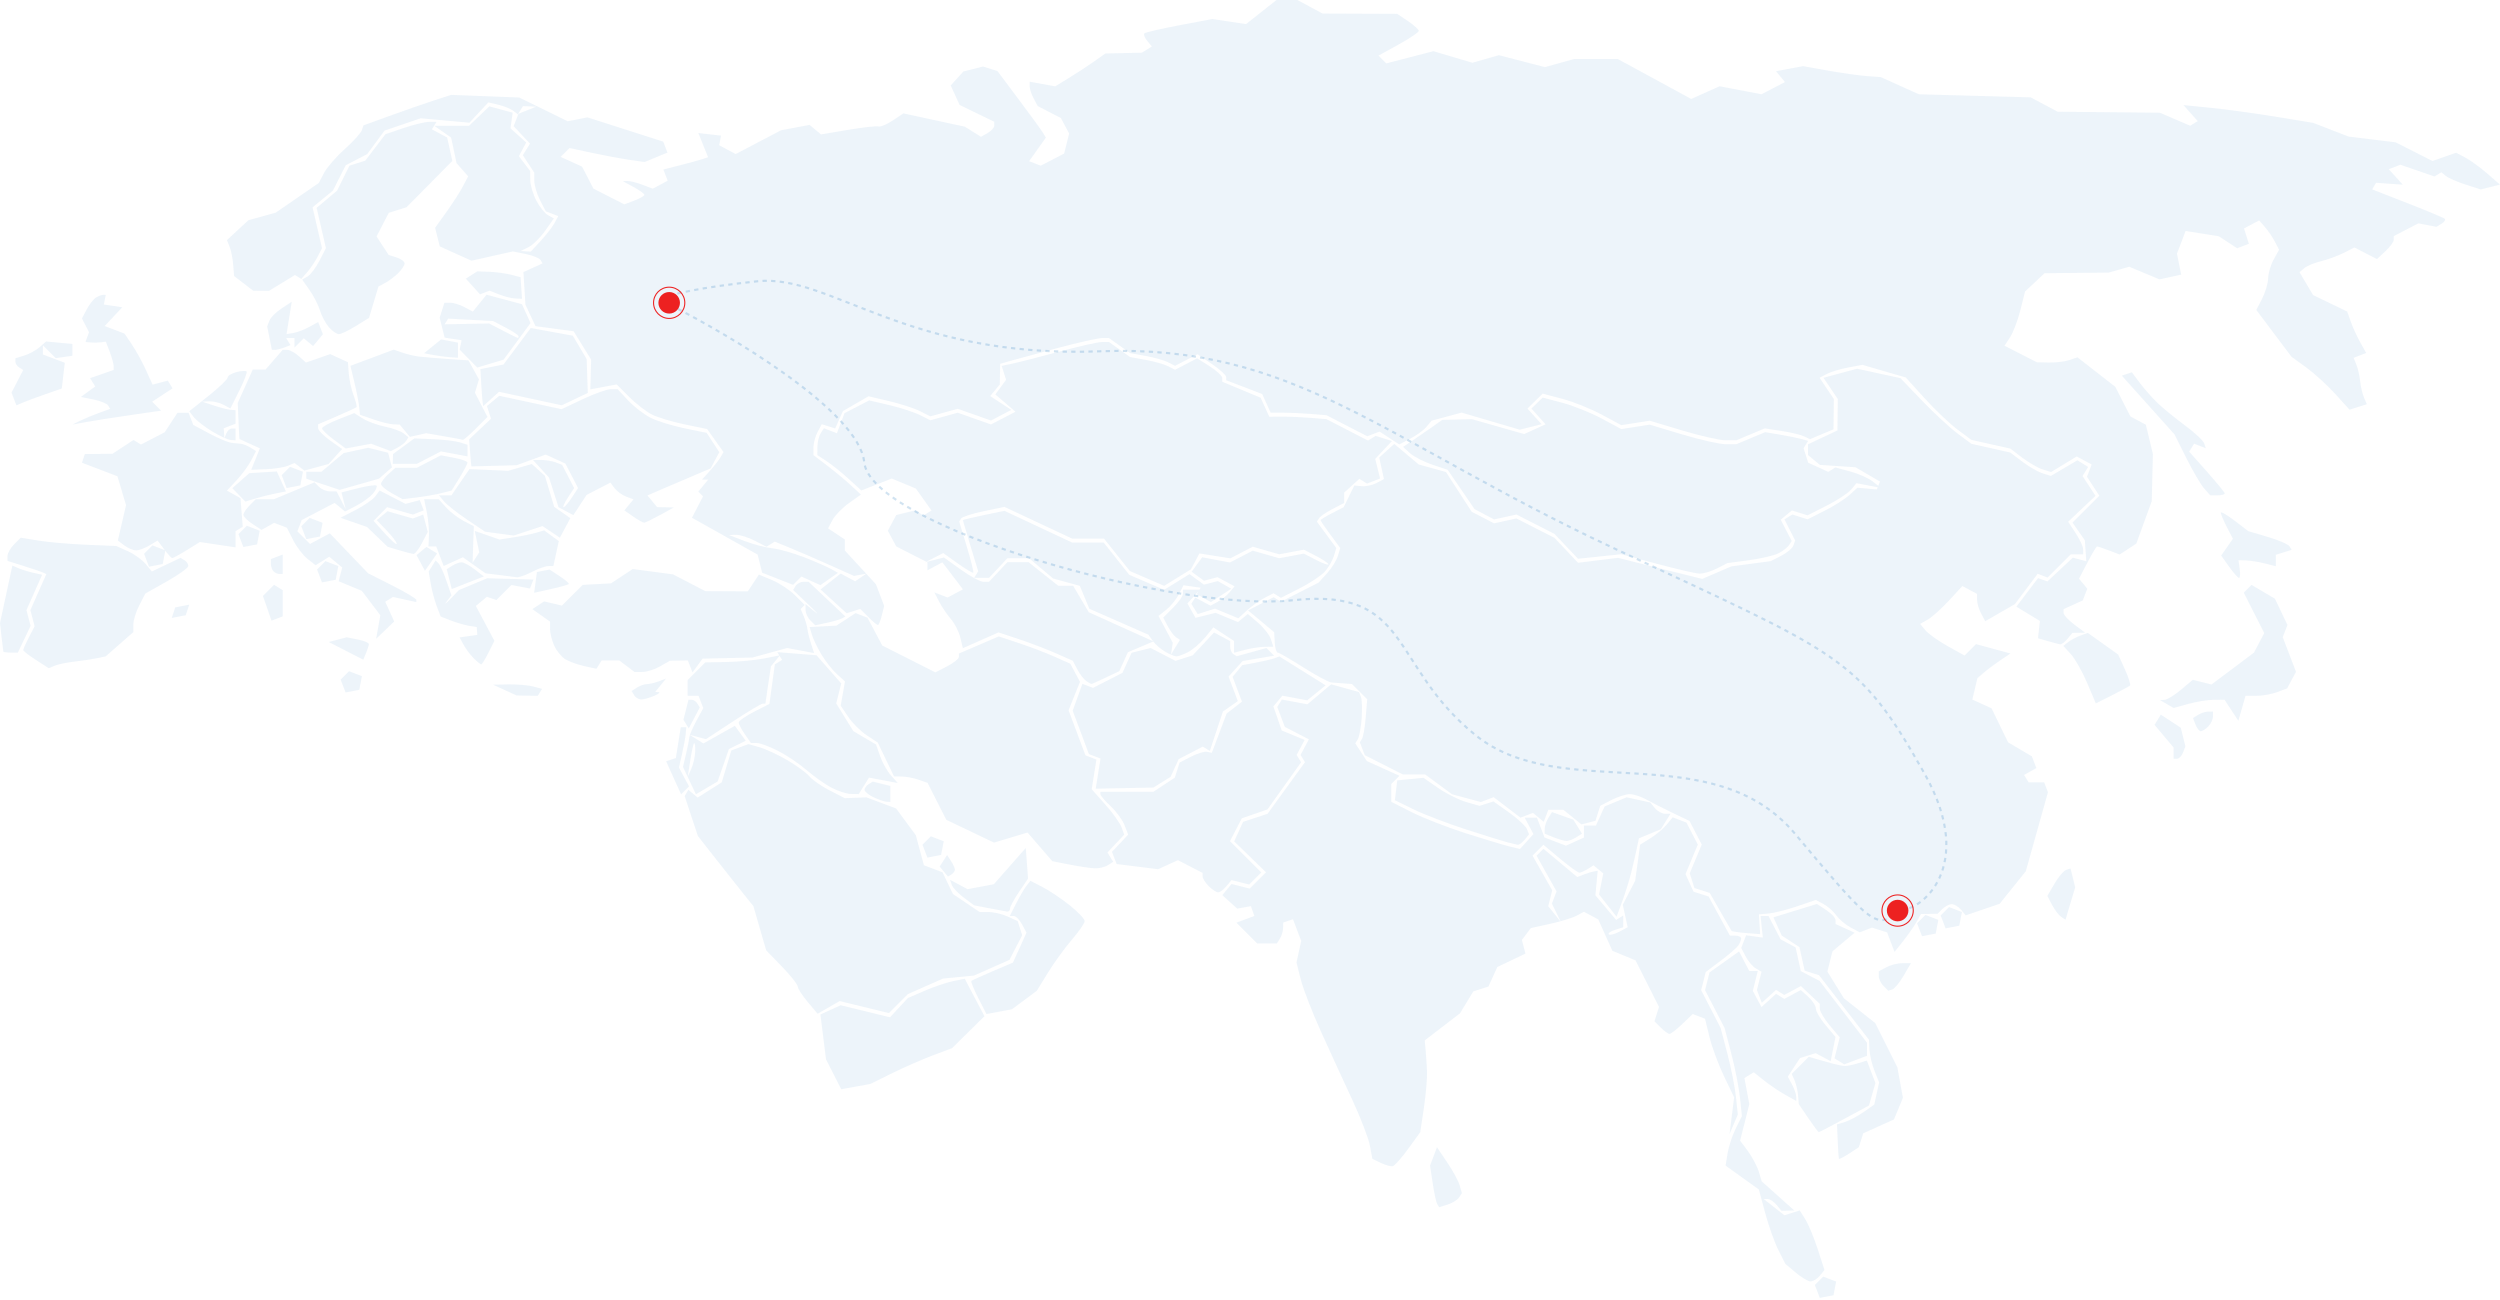 <?xml version="1.0" encoding="UTF-8"?> <svg xmlns="http://www.w3.org/2000/svg" width="1160" height="603" viewBox="0 0 1160 603" fill="none"><g clip-path="url(#clip0_53_242)"><path d="M847.561 601.607L844.385 602.219L843.236 599.225L842.087 596.232L844.031 594.288L845.974 592.344L848.968 593.493L851.961 594.642L851.35 597.819L850.738 600.995L847.561 601.607ZM840.068 594.587C838.937 594.551 835.852 592.704 833.213 590.483L828.414 586.444L825.213 580.128C823.452 576.654 820.682 568.888 819.059 562.871L816.106 551.93L808.391 546.386L800.675 540.842L801.607 535.098C802.119 531.938 803.824 526.774 805.397 523.622L808.256 517.891L807.344 509.302C806.842 504.578 805.032 495.377 803.321 488.856L800.21 476.999L795.684 468.221L791.159 459.443L792.193 455.321L793.228 451.199L800.072 446.329L806.916 441.46L809.297 446.005L811.679 450.55H813.642H815.606L814.452 455.148L813.298 459.745L815.311 463.507L817.325 467.269L820.713 464.203L824.101 461.137L826.002 462.312L827.903 463.487L831.741 461.433L835.579 459.38L839.075 462.544C840.998 464.284 842.571 466.749 842.571 468.021C842.571 469.294 844.621 472.771 847.126 475.748L851.68 481.16L850.557 486.78L849.433 492.399L845.933 490.527L842.434 488.654L838.806 489.805L835.178 490.957L832.361 495.256L829.544 499.556L831.497 503.206C832.572 505.214 833.451 507.753 833.451 508.848V510.839L828.435 508.043C825.676 506.506 821.243 503.513 818.584 501.392L813.75 497.536L811.58 498.877L809.41 500.218L810.545 506.265L811.679 512.312L809.548 520.777L807.416 529.241L811.057 534.165C813.059 536.873 815.313 541.125 816.066 543.614L817.435 548.139L824.987 554.901L832.539 561.664L829.57 561.742L826.601 561.819L824.331 559.083C823.082 557.578 821.229 556.347 820.213 556.347H818.366L823.164 560.121L827.962 563.895L831.517 562.766L835.072 561.638L837.703 565.833C839.15 568.14 841.734 574.367 843.445 579.67L846.557 589.313L844.341 591.983C843.122 593.451 841.199 594.623 840.068 594.587ZM671.717 558.911L667.766 560.144L666.878 558.701C666.39 557.908 665.443 553.565 664.775 549.051L663.561 540.842L665.152 536.58L666.744 532.318L671.479 539.316C674.084 543.165 676.688 547.956 677.267 549.963L678.32 553.611L676.994 555.645C676.264 556.764 673.89 558.234 671.717 558.911ZM646.266 541.088C645.382 541.311 642.885 540.639 640.718 539.594L636.778 537.695L635.62 531.521C634.983 528.125 631.308 518.573 627.453 510.294C623.598 502.014 617.097 487.852 613.005 478.823C608.914 469.794 604.667 458.849 603.567 454.501L601.569 446.596L602.668 441.594L603.766 436.591L601.856 431.566L599.945 426.54L597.676 427.302L595.407 428.063L595.359 430.642C595.333 432.06 594.669 434.247 593.884 435.501L592.456 437.781H587.921H583.385L578.544 432.94L573.702 428.099L577.867 426.558L582.032 425.017L581.234 422.735L580.436 420.452L577.255 421.029L574.073 421.606L570.61 418.472L567.147 415.338L569.285 412.762L571.424 410.185L575.635 411.242L579.847 412.3L583.631 408.515L587.416 404.731L580.037 397.571L572.659 390.41L574.726 385.875L576.792 381.34L582.471 379.466L588.15 377.592L596.833 365.619L605.515 353.647L604.481 351.974L603.447 350.3L605.386 346.677L607.325 343.054L601.744 340.168L596.163 337.282L594.404 332.656L592.645 328.03L593.713 326.303L594.78 324.576L600.71 325.688L606.641 326.801L612.148 322.167L617.655 317.533L624.135 319.322L630.614 321.111L631.483 323.375C631.961 324.62 632.105 329.095 631.805 333.319C631.504 337.543 630.713 341.88 630.048 342.956L628.839 344.913L631.534 349.027L634.229 353.141L641.784 356.547L649.339 359.954L647.454 361.839L645.57 363.723V367.888V372.053L655.053 376.858C660.268 379.501 671.555 383.904 680.134 386.642C688.713 389.381 697.874 392.144 700.493 392.783L705.253 393.944L708.39 390.477L711.528 387.01L709.494 383.21L707.461 379.41H710.306H713.151L714.898 384.003L716.644 388.596L721.641 390.496L726.638 392.396L730.794 390.503L734.95 388.609V385.834V383.059H737.725H740.501L742.522 378.622L744.544 374.185L749.659 372.066L754.774 369.947L760.241 371.148L765.708 372.349L767.881 374.967C769.076 376.408 771.192 377.586 772.583 377.586H775.111L772.866 381.181L770.621 384.776L765.531 386.884L760.441 388.993L759.449 393.778C758.903 396.41 757.741 401.436 756.866 404.948C755.992 408.459 754.106 414.487 752.677 418.344L750.078 425.356L746.02 420.197L741.961 415.038L742.939 410.152L743.916 405.266L741.652 403.387L739.388 401.508L736.713 403.2C735.242 404.13 733.5 404.904 732.843 404.92C732.185 404.935 728.155 402.03 723.887 398.464L716.126 391.98L713.608 394.499L711.089 397.018L715.652 405.052L720.216 413.086L719.293 416.769L718.371 420.452L721.289 424.101L724.207 427.749L722.142 423.502L720.077 419.255L721.159 416.436L722.241 413.616L717.603 405.317L712.964 397.019L714.56 395.423L716.155 393.828L724.007 400.388L731.859 406.948L734.773 405.813C736.375 405.188 738.507 404.533 739.51 404.356L741.335 404.036L740.794 409.724L740.254 415.411L745.064 421.129L749.875 426.847L751.533 425.822L753.191 424.797V427.518V430.239L749.405 431.441C747.323 432.101 746.022 433.044 746.513 433.535C747.004 434.027 749.171 433.484 751.328 432.33L755.249 430.231L754.105 425.019L752.96 419.807L755.842 414.233L758.724 408.659L759.872 400.287L761.02 391.914L765.77 388.972C768.382 387.354 771.785 384.5 773.331 382.631L776.142 379.232L779.327 380.455L782.512 381.677L785.149 386.778L787.788 391.88L784.929 398.721L782.071 405.562L783.937 409.657L785.802 413.752L789.292 414.859L792.782 415.967L797.725 425.05L802.669 434.133H805.291C806.734 434.133 807.901 434.749 807.886 435.501C807.87 436.254 807.255 437.733 806.518 438.79C805.781 439.846 802.089 443.03 798.313 445.865L791.448 451.02L790.392 455.231L789.334 459.443L793.86 468.221L798.386 476.999L801.496 488.856C803.208 495.377 804.999 504.406 805.477 508.921L806.347 517.129L804.416 521.689L802.486 526.25L803.566 517.699L804.646 509.149L799.976 499.458C797.407 494.129 794.365 485.925 793.216 481.227L791.126 472.687L788.279 471.594L785.431 470.501L780.612 475.118C777.961 477.658 775.28 479.735 774.655 479.735C774.029 479.735 772.199 478.418 770.588 476.807L767.66 473.879L768.72 470.54L769.779 467.202L764.329 456.406L758.88 445.61L753.517 443.389L748.155 441.167L744.874 433.891L741.593 426.615L738.271 424.838L734.95 423.06L731.533 424.889C729.654 425.895 724.113 427.598 719.221 428.673L710.325 430.628L708.238 433.377L706.151 436.127L706.98 439.3L707.81 442.472L701.282 445.585L694.755 448.698L692.687 453.237L690.618 457.776L687.121 458.886L683.624 459.996L680.526 465.09L677.429 470.183L669.252 476.467L661.075 482.751L661.481 487.172C661.705 489.603 662 494.054 662.137 497.064C662.275 500.074 661.628 507.66 660.699 513.922L659.012 525.309L653.443 532.995C650.381 537.223 647.151 540.864 646.266 541.088ZM858.005 535.249C855.536 536.867 853.405 537.966 853.269 537.692C853.133 537.418 852.876 533.712 852.699 529.456L852.377 521.718L856.139 520.552C858.208 519.911 862.095 517.841 864.777 515.953L869.654 512.519L870.781 507.389L871.907 502.258L869.784 496.925C868.617 493.992 867.557 489.532 867.429 487.013L867.197 482.435L855.62 467.471L844.044 452.508L840.698 451.446L837.353 450.385L836.155 444.933L834.958 439.482L830.837 436.782L826.717 434.082L824.796 429.866L822.875 425.65L832.964 422.543L843.053 419.436L847.373 422.267C849.748 423.823 851.692 425.916 851.692 426.918V428.739L856.117 430.755L860.542 432.772L855.404 437.095L850.266 441.419L849.087 446.115L847.908 450.812L851.73 456.996L855.552 463.18L862.827 468.942L870.103 474.705L875.24 484.972L880.377 495.24L881.665 502.311L882.953 509.381L880.872 514.405L878.791 519.429L871.667 522.642L864.542 525.855L863.518 529.081L862.494 532.307L858.005 535.249ZM843.902 525.325C843.672 525.318 841.492 522.388 839.057 518.814L834.631 512.315L834.318 508.338C834.145 506.15 833.406 502.987 832.675 501.309L831.345 498.258L835.303 494.3L839.261 490.343L843.196 491.496C845.361 492.13 848.773 493.092 850.78 493.635C852.786 494.177 855.249 494.615 856.252 494.607C857.255 494.599 859.909 494.03 862.148 493.344L866.22 492.095L868.207 497.316L870.194 502.536L868.695 507.75L867.197 512.964L855.758 519.151C849.467 522.553 844.132 525.332 843.902 525.325ZM397.11 504.179L390.342 505.411L386.807 498.482L383.273 491.554L381.971 481.138L380.67 470.722L385.376 468.578L390.082 466.434L401.524 469.229L412.965 472.024L417.1 467.563L421.234 463.101L428.973 459.747C433.229 457.902 439.174 455.884 442.184 455.264L447.656 454.136L452.217 462.831L456.777 471.527L449.26 478.942L441.742 486.356L432.843 489.697C427.948 491.535 419.428 495.268 413.911 497.993L403.878 502.948L397.11 504.179ZM861.003 491.874L855.722 493.867L853.46 492.469L851.198 491.071L852.421 486.199L853.644 481.326L849.02 475.831C846.476 472.808 844.396 469.31 844.396 468.057V465.779L840.007 461.656L835.619 457.534L831.761 459.598L827.903 461.663L826.002 460.488L824.101 459.313L820.793 462.307L817.485 465.3L816.349 462.34L815.213 459.38L816.277 455.142L817.341 450.903L814.718 449.358C813.275 448.509 811.157 446.026 810.011 443.842L807.927 439.87L809.057 436.925L810.187 433.98L814.067 434.512L817.946 435.045L817.421 430.029L816.896 425.013H818.742H820.589L823.391 430.431L826.192 435.849L829.674 437.712L833.154 439.575L834.364 445.082L835.574 450.59L839.942 452.879L844.31 455.167L855.297 469.497L866.285 483.827V486.853V489.88L861.003 491.874ZM384.497 467.435L379.375 470.375L374.754 464.883C372.212 461.862 370.133 458.633 370.133 457.708C370.133 456.783 366.841 452.634 362.818 448.489L355.503 440.951L352.54 430.702L349.577 420.452L345.17 414.98C342.746 411.97 336.948 404.644 332.285 398.699L323.808 387.89L320.748 378.634L317.688 369.378L318.535 367.921L319.383 366.465L321.556 368.268L323.729 370.072L329.312 366.537L334.895 363.003L337.111 355.605L339.327 348.208L343.313 346.734L347.298 345.259L352.485 346.747C355.337 347.565 361.156 350.277 365.415 352.773C369.675 355.269 374.27 358.65 375.628 360.286C376.986 361.922 381.224 364.855 385.045 366.805L391.994 370.35L397.024 370.162L402.054 369.973L408.922 372.551L415.79 375.129L420.362 381.326L424.934 387.523L426.811 394.491L428.687 401.46L433.007 403.102L437.327 404.745L439.756 409.794L442.184 414.844L448.382 419.016L454.58 423.189H458.785C461.097 423.189 465.064 424.134 467.6 425.289L472.211 427.39L473.252 430.671L474.294 433.951L471.334 439.674L468.374 445.397L460.185 449.02L451.995 452.643L444.744 453.364L437.492 454.085L429.385 457.672L421.277 461.258L416.868 465.667L412.459 470.076L401.039 467.286L389.619 464.496L384.497 467.435ZM463.63 469.41L457.714 470.519L453.926 463.094C451.842 459.01 450.4 455.433 450.721 455.145C451.042 454.857 455.516 452.825 460.663 450.631L470.021 446.64L473.155 439.69L476.289 432.741L474.221 428.877C473.084 426.751 471.34 425.013 470.346 425.013H468.54L471.551 419.084C473.207 415.824 475.362 412.152 476.341 410.924L478.121 408.692L483.866 411.662C487.025 413.295 492.688 417.105 496.451 420.127C500.213 423.15 503.291 426.412 503.291 427.377C503.291 428.342 500.623 432.225 497.363 436.007C494.102 439.79 489.103 446.676 486.254 451.309L481.074 459.735L475.31 464.018L469.545 468.301L463.63 469.41ZM878.056 459.091L876.18 459.716L873.969 457.504C872.752 456.288 871.757 454.254 871.757 452.985V450.678L875.285 448.79C877.226 447.751 880.585 446.902 882.749 446.902H886.685L883.309 452.684C881.451 455.864 879.088 458.747 878.056 459.091ZM883.163 436.532L879.064 441.696L877.339 437.159L875.614 432.621L872.118 431.512L868.623 430.402L865.772 431.496L862.922 432.59L858.675 430.336C856.339 429.096 853.36 426.577 852.054 424.737C850.749 422.898 848.077 420.534 846.117 419.485L842.553 417.578L833.898 420.522C829.137 422.142 823.19 423.647 820.682 423.867L816.122 424.268L816.418 428.856L816.715 433.443L810.244 432.934C806.685 432.653 803.619 432.193 803.432 431.911C803.244 431.628 800.89 427.552 798.2 422.854L793.309 414.31L789.76 413.184L786.211 412.057L785.126 408.636L784.04 405.215L786.826 398.548L789.612 391.88L786.777 386.397L783.942 380.915L776.319 377.289C772.126 375.295 766.644 372.506 764.136 371.092C761.628 369.677 758.098 368.508 756.293 368.493C754.487 368.478 750.646 369.688 747.757 371.182L742.505 373.898L741.403 377.369L740.302 380.841L737.049 381.691L733.798 382.541L729.612 379.152L725.426 375.762H721.922H718.419L717.351 378.545L716.283 381.328L713.783 379.253L711.284 377.178L708.393 378.287L705.503 379.396L699.268 374.641L693.033 369.885L690.083 371.017L687.133 372.15L680.44 370.347L673.747 368.545L667.513 363.945L661.278 359.345H656.099H650.921L642.089 354.87L633.257 350.394L632.111 347.409L630.965 344.424L631.996 342.755C632.563 341.838 633.332 337.343 633.705 332.767L634.383 324.446L630.856 320.919L627.329 317.391L623.681 317.118C621.674 316.967 619.007 316.762 617.753 316.662C616.498 316.561 610.625 313.401 604.701 309.639C598.777 305.877 593.441 302.798 592.844 302.797C592.248 302.797 591.636 300.668 591.486 298.066L591.212 293.336L585.162 288.286L579.113 283.236L585.034 280.174L590.954 277.112L592.656 278.164L594.359 279.216L603.091 274.771L611.824 270.326L615.719 266.041C617.861 263.685 620.121 260.074 620.742 258.017L621.871 254.277L617.304 248.086C614.792 244.681 612.736 241.665 612.736 241.384C612.736 241.103 615.153 239.624 618.106 238.097L623.476 235.32L625.936 230.297L628.396 225.275L631.891 225.592C633.813 225.766 636.909 225.093 638.771 224.097L642.156 222.285L641.058 217.285L639.959 212.285L643.447 209.128L646.935 205.972L652.61 210.747L658.285 215.522L664.605 217.267L670.925 219.012L676.905 228.24L682.884 237.468L688.073 240.152L693.262 242.835L698.444 241.697L703.626 240.559L712.448 245.059L721.27 249.56L726.742 255.345L732.214 261.129L741.478 259.983L750.742 258.836L770.282 263.732L789.821 268.628L796.587 265.713L803.354 262.798L812.474 261.584L821.594 260.371L826.446 257.91C829.114 256.557 831.669 254.406 832.124 253.131L832.95 250.812L830.471 245.899L827.992 240.987L829.826 239.853L831.66 238.72L835.188 239.84L838.716 240.96L846.572 237.016C850.893 234.846 856.095 231.549 858.132 229.687L861.836 226.303L866.341 226.701L870.845 227.099L871.582 225.275L872.319 223.451L866.638 220.133L860.958 216.816L852.69 216.263L844.421 215.71L841.672 213.429L838.923 211.148V208.649V206.151L845.743 202.939L852.563 199.728L852.646 192.437L852.73 185.145L849.412 180.216L846.095 175.287L853.9 173.185L861.704 171.083L871.747 173.268L881.789 175.453L891.822 185.892C897.34 191.633 904.745 198.488 908.278 201.125L914.702 205.92L923.743 207.946L932.784 209.972L938.296 214.169C941.328 216.477 945.564 218.921 947.709 219.599L951.61 220.832L957.76 217.203L963.91 213.574L966.406 215.116L968.901 216.659L967.598 218.767L966.295 220.875L969.312 225.479L972.329 230.084L965.974 236.077L959.62 242.07L963.102 247.353C965.018 250.259 966.591 253.662 966.597 254.916L966.609 257.197H963.733H960.857L955.465 262.588L950.073 267.98L947.782 267.101L945.491 266.222L940.185 273.277L934.878 280.332L928.014 284.282L921.15 288.233L919.254 284.691C918.212 282.743 917.359 279.893 917.359 278.358V275.566L913.952 273.742L910.545 271.919L904.283 278.694C900.839 282.421 896.427 286.377 894.478 287.485L890.935 289.5L893.378 292.443C894.721 294.062 899.359 297.364 903.685 299.782L911.55 304.178L914.202 301.526L916.854 298.874L924.859 301.047L932.864 303.219L928.403 306.201C925.949 307.841 922.495 310.414 920.728 311.919L917.515 314.655L916.339 319.626L915.163 324.596L919.625 326.629L924.087 328.663L927.916 336.543L931.745 344.424L937.263 347.684L942.782 350.944L943.825 353.663L944.868 356.381L942.02 357.976L939.171 359.57L940.229 361.282L941.287 362.994H944.885H948.483L949.369 365.302L950.254 367.61L945.108 385.942L939.962 404.273L933.902 411.814L927.842 419.355L919.967 422.038L912.092 424.721L909.942 422.131C908.759 420.706 906.825 419.54 905.644 419.54C904.463 419.54 902.494 420.543 901.269 421.768L899.041 423.995L895.184 424.048L891.327 424.101L889.294 427.734C888.176 429.733 885.417 433.692 883.163 436.532ZM894.988 433.791L891.811 434.403L890.662 431.409L889.513 428.416L891.457 426.472L893.401 424.528L896.394 425.677L899.388 426.826L898.776 430.002L898.164 433.179L894.988 433.791ZM905.932 430.143L902.755 430.755L901.607 427.761L900.458 424.767L902.401 422.824L904.345 420.88L907.339 422.029L910.332 423.178L909.721 426.354L909.109 429.531L905.932 430.143ZM960.646 419.219L958.401 426.751L956.394 425.426C955.29 424.697 953.392 422.212 952.176 419.904L949.965 415.707L953.288 410.018C955.115 406.889 957.531 404.022 958.656 403.647L960.702 402.965L961.796 407.326L962.891 411.687L960.646 419.219ZM467.265 422.979C466.513 422.863 462.766 422.163 458.939 421.423L451.98 420.076L447.197 416.505C444.566 414.541 442.062 411.878 441.632 410.588L440.85 408.242L444.901 410.41L448.952 412.578L455.046 411.435L461.14 410.292L468.535 401.891L475.93 393.49L476.078 395.114C476.159 396.008 476.403 399.202 476.619 402.212L477.011 407.684L472.822 413.867C470.518 417.267 468.633 420.756 468.633 421.619C468.633 422.482 468.018 423.094 467.265 422.979ZM565.217 414.068C564.408 414.068 562.457 412.778 560.88 411.202C559.303 409.625 558.014 407.594 558.014 406.688V405.041L552.289 402.081L546.563 399.12L541.963 401.216L537.362 403.313L527.743 402.111L518.124 400.909L517.04 398.085L515.956 395.26L519.716 391.259L523.475 387.257L521.785 382.878C520.855 380.469 517.956 376.508 515.341 374.076C512.727 371.644 510.587 369.145 510.587 368.523V367.393L522.9 367.379L535.213 367.364L540.158 364.104L545.103 360.843L546.215 357.338L547.328 353.833L552.616 351.099C555.524 349.595 558.889 348.578 560.094 348.839L562.285 349.313L565.722 340.193L569.158 331.072L572.715 328.322L576.271 325.572L574.094 319.804L571.917 314.036L574.151 311.344L576.385 308.653L582.833 307.443C586.38 306.777 590.257 305.859 591.448 305.402L593.614 304.571L604.359 311.292L615.104 318.012L610.816 321.484L606.529 324.956L600.765 323.875L595.001 322.793L592.925 325.294L590.849 327.796L592.79 333.366L594.732 338.936L600.042 341.135L605.351 343.334L603.487 346.817L601.623 350.3L602.67 351.994L603.716 353.687L595.914 364.625L588.111 375.563L582.151 377.639L576.191 379.714L573.456 385.004L570.721 390.293L577.983 397.555L585.245 404.817L582.442 407.62L579.639 410.423L575.531 409.392L571.424 408.361L569.055 411.215C567.753 412.784 566.026 414.068 565.217 414.068ZM441.479 405.732L439.861 406.732L437.935 404.41L436.008 402.089L437.728 399.414L439.448 396.739L441.244 399.475C442.232 400.98 443.053 402.779 443.068 403.472C443.083 404.165 442.368 405.182 441.479 405.732ZM507.851 402.896C505.845 402.801 500.619 402.02 496.239 401.159L488.275 399.593L482.531 392.948L476.787 386.304L469.002 388.636L461.217 390.968L450.149 385.678L439.08 380.388L434.742 371.826L430.403 363.263L426.261 361.806C423.983 361.004 420.477 360.328 418.471 360.303L414.823 360.258L411.046 352.391L407.269 344.525L402.183 341.189C399.386 339.354 395.52 335.506 393.591 332.638L390.086 327.424L391.079 321.801L392.072 316.179L388.34 312.801C386.287 310.943 383.086 306.907 381.226 303.831C379.366 300.755 377.355 296.597 376.756 294.59L375.666 290.942L381.87 290.626L388.074 290.31L392.527 287.393L396.98 284.475L399.743 285.536L402.507 286.596L405.929 293.051L409.35 299.507L421.686 305.748L434.022 311.989L439.471 309.171C442.468 307.621 444.92 305.655 444.92 304.801V303.248L454.166 299.27L463.413 295.293L472.863 298.429C478.061 300.155 485.531 303.006 489.464 304.765L496.614 307.964L498.864 312.169L501.115 316.374L498.472 322.978L495.83 329.582L499.738 340.029L503.647 350.476L506.196 351.454L508.745 352.432L507.645 359.313L506.544 366.194L512.822 373.258C516.275 377.144 519.67 381.887 520.367 383.798L521.635 387.274L517.744 391.416L513.853 395.557L515.19 397.72L516.527 399.883L514.013 401.475C512.631 402.351 509.858 402.99 507.851 402.896ZM433.493 397.309L430.316 397.921L429.168 394.927L428.019 391.934L429.963 389.99L431.906 388.046L434.9 389.195L437.893 390.344L437.282 393.521L436.67 396.697L433.493 397.309ZM704.173 391.967C703.544 391.851 701.467 391.356 699.558 390.868C697.649 390.38 689.031 387.702 680.405 384.918C671.78 382.133 660.787 377.932 655.976 375.581L647.229 371.307L647.768 366.694L648.306 362.082L654.407 361.497L660.508 360.913L667.334 365.643C671.089 368.245 676.943 371.172 680.345 372.148L686.528 373.921L689.758 372.896L692.987 371.871L700.23 377.009C704.214 379.835 707.924 383.277 708.475 384.658L709.476 387.169L707.397 389.674C706.254 391.052 704.803 392.084 704.173 391.967ZM726.742 390.211C725.739 390.163 723.071 389.381 720.814 388.474L716.709 386.824L716.737 384.485C716.753 383.199 717.525 380.945 718.454 379.477L720.143 376.807L725.077 378.565L730.012 380.322L732.025 383.567L734.038 386.811L731.302 388.555C729.797 389.514 727.745 390.26 726.742 390.211ZM411.24 371.991C410.201 371.923 407.504 370.976 405.246 369.888C402.989 368.799 401.142 367.261 401.142 366.471C401.142 365.68 402.01 364.497 403.07 363.842L404.998 362.65L409.063 363.671L413.129 364.691V368.403V372.114L411.24 371.991ZM317.866 366.739L316.018 368.587L312.558 360.914L309.098 353.241L311.345 352.492L313.592 351.743L314.734 344.6L315.876 337.456H317.162H318.448L318.151 340.649C317.988 342.404 317.217 346.606 316.439 349.985L315.025 356.13L317.369 360.511L319.714 364.891L317.866 366.739ZM327.952 365.574L322.916 368.548L319.91 362.213L316.904 355.879L318.316 349.86C319.093 346.549 319.792 343.02 319.87 342.017C319.948 341.013 321.433 337.577 323.17 334.38L326.329 328.567L325.234 325.715L324.14 322.864H321.599H319.058V319.216V315.567L323.162 311.463L327.266 307.359L337.299 307.163C342.817 307.055 350.615 306.311 354.628 305.509L361.924 304.051L359.815 306.617L357.705 309.183L356.415 317.847L355.126 326.512H353.879C353.194 326.512 346.992 330.217 340.097 334.745L327.561 342.979L323.766 341.954L319.97 340.93L323.185 342.945L326.401 344.96L333.681 340.869L340.96 336.777L343.492 340.239L346.024 343.702L342.117 345.64L338.211 347.578L335.599 355.088L332.987 362.599L327.952 365.574ZM320.797 356.609C321.706 354.603 322.508 350.977 322.578 348.553C322.649 346.128 322.405 344.487 322.036 344.905C321.668 345.323 320.866 348.948 320.255 352.961L319.144 360.258L320.797 356.609ZM394.775 368.393C392.759 368.353 388.647 367.004 385.637 365.395C382.628 363.787 377.474 360.131 374.186 357.271C370.898 354.411 364.979 350.425 361.034 348.412C357.089 346.399 352.644 344.753 351.156 344.753H348.45L345.611 340.699C344.049 338.469 342.771 336.023 342.771 335.264C342.771 334.504 345.974 332.248 349.889 330.251L357.007 326.62L358.268 317.448L359.53 308.275L361.213 307.235L362.896 306.195L361.781 304.391L360.666 302.587L369.762 303.316L378.857 304.045L384.596 310.582L390.336 317.118L389.171 321.759L388.006 326.399L391.972 332.816L395.938 339.232L401.224 342.355L406.51 345.478L408.409 350.925C409.454 353.921 411.723 357.936 413.452 359.846L416.596 363.32L409.908 362.066L403.221 360.811L400.831 364.639L398.44 368.466L394.775 368.393ZM521.812 365.684L508.407 365.952L509.526 358.954L510.645 351.957L507.948 350.922L505.251 349.887L501.487 339.828L497.724 329.77L499.979 323.533L502.234 317.296L504.692 318.239L507.15 319.182L513.982 315.697L520.813 312.212L522.934 307.556L525.056 302.899L529.482 301.789L533.908 300.678L539.667 303.656L545.427 306.635L549.404 305.373L553.38 304.111L558.353 298.787L563.326 293.464L567.054 295.459L570.782 297.455V300.019C570.782 301.429 571.475 303.011 572.321 303.535L573.861 304.486L580.749 302.584L587.636 300.682L589.417 302.463L591.197 304.243L583.888 305.478L576.579 306.713L573.315 310.319L570.051 313.926L572.201 319.62L574.35 325.313L570.888 327.737L567.427 330.162L564.393 339.296L561.359 348.429L559.74 347.428L558.121 346.428L552.516 349.326L546.911 352.225L545.036 356.339L543.161 360.454L539.189 362.935L535.217 365.416L521.812 365.684ZM1010.19 352.049H1008.56V349.453V346.857L1004.14 341.594L999.707 336.332L1001.17 333.966L1002.63 331.599L1007.25 334.624L1011.86 337.648L1012.95 341.968L1014.03 346.287L1012.93 349.168C1012.32 350.753 1011.09 352.049 1010.19 352.049ZM1021.16 339.28C1020.47 339.28 1019.37 337.91 1018.73 336.234L1017.56 333.188L1019.9 331.702C1021.19 330.885 1023.27 330.203 1024.52 330.188L1026.8 330.16V332.531C1026.8 333.836 1025.82 335.888 1024.62 337.092C1023.41 338.295 1021.86 339.28 1021.16 339.28ZM322.144 333.113L319.595 337.977L318.359 335.977L317.122 333.976L318.288 329.332L319.454 324.688H320.972C321.807 324.688 322.986 325.489 323.592 326.469L324.692 328.249L322.144 333.113ZM1040.26 328.664L1038.6 334.464L1035.4 329.576L1032.19 324.688L1027.22 324.698C1024.48 324.704 1019.16 325.564 1015.4 326.609L1008.55 328.511L1005.37 326.655L1002.18 324.799L1004.32 324.743C1005.5 324.713 1008.93 322.607 1011.96 320.064L1017.45 315.439L1021.79 316.529L1026.14 317.619L1035.99 310.211L1045.85 302.803L1048.23 298.268L1050.61 293.732L1045.86 284.363L1041.11 274.994L1042.91 273.191L1044.72 271.389L1050.14 274.595L1055.57 277.801L1058.47 283.883L1061.37 289.966L1060.28 292.803L1059.19 295.64L1062.27 303.685L1065.34 311.73L1063.29 315.56L1061.24 319.39L1056.67 321.127C1054.16 322.082 1049.81 322.864 1047.01 322.864H1041.92L1040.26 328.664ZM980.031 322.576L972.476 326.385L968.437 316.872C966.215 311.64 962.815 305.635 960.882 303.529L957.368 299.698L959.708 297.883C960.996 296.885 963.557 295.529 965.401 294.87L968.752 293.671L975.794 298.691L982.836 303.711L985.953 310.57C987.667 314.342 988.736 317.73 988.328 318.098C987.92 318.466 984.187 320.481 980.031 322.576ZM297.733 324.56C296.538 324.63 294.996 323.775 294.307 322.66L293.053 320.632L295.567 319.039C296.95 318.164 299.04 317.435 300.212 317.419C301.384 317.404 303.846 316.827 305.684 316.138L309.026 314.884L306.522 317.962L304.019 321.04L305.61 321.168C306.485 321.238 305.56 322.001 303.553 322.864C301.547 323.726 298.928 324.489 297.733 324.56ZM244.619 322.781L239.71 322.699L234.238 320.193L228.766 317.688L236.062 317.564C240.075 317.497 245.196 317.934 247.442 318.536L251.526 319.63L250.527 321.247L249.527 322.864L244.619 322.781ZM163.528 320.697L160.351 321.309L159.203 318.316L158.054 315.322L159.998 313.378L161.941 311.435L164.935 312.583L167.928 313.732L167.317 316.909L166.705 320.086L163.528 320.697ZM506.421 317.363C506.204 317.348 505.124 316.733 504.02 315.995C502.916 315.258 501.058 312.842 499.892 310.626L497.77 306.596L489.986 303.153C485.704 301.259 477.953 298.298 472.76 296.573L463.319 293.438L455.04 297.1L446.76 300.762L445.601 295.852C444.963 293.152 443.01 289.3 441.26 287.294C439.511 285.287 437.061 281.674 435.815 279.265L433.551 274.884L436.632 276.066L439.712 277.248L443.259 275.35L446.807 273.452L442.027 267.185L437.247 260.918L433.787 262.77L430.327 264.621V262.77V260.919L423.092 257.228L415.857 253.536L413.907 249.894L411.958 246.252L413.899 242.625L415.84 238.999L420.244 237.893L424.648 236.788L426.576 237.979L428.503 239.171L430.36 238.023L432.218 236.875L428.584 231.772L424.95 226.669L419.362 224.354L413.773 222.039L406.718 224.811L399.662 227.583L393.782 222.212C390.548 219.259 385.956 215.567 383.578 214.008L379.253 211.175L379.281 207.28C379.296 205.138 379.978 202.332 380.795 201.044L382.281 198.702L385.302 199.861L388.323 201.021L390.094 196.362L391.865 191.704L397.594 188.741L403.323 185.779L412.721 187.987C417.89 189.201 424.266 191.28 426.891 192.607L431.663 195.018L438.026 193.261L444.39 191.504L452.098 194.224L459.807 196.943L465.497 194.001L471.188 191.058L466.518 187.041L461.848 183.024L464.337 179.62L466.826 176.216L465.802 172.989L464.778 169.762L469.898 168.691C472.714 168.102 482.438 165.612 491.508 163.158C500.578 160.704 509.481 158.696 511.292 158.696H514.584L519.488 162.187L524.391 165.679L531.626 166.988C535.605 167.707 540.29 169.034 542.036 169.936L545.212 171.575L550.345 168.921L555.478 166.266L561.306 169.957C564.511 171.986 567.134 174.432 567.134 175.393V177.139L576.03 180.836L584.926 184.533L586.936 188.945L588.947 193.357L594.913 193.324C598.195 193.305 604.163 193.559 608.176 193.887L615.472 194.485L625.117 199.457L634.762 204.429L636.534 203.334L638.306 202.238L642.094 203.441L645.882 204.643L641.983 208.793L638.085 212.943L639.227 217.493L640.369 222.044L637.333 223.21L634.296 224.375L632.522 223.278L630.747 222.181L627.214 225.379L623.681 228.577V230.983V233.39L618.324 236.16C615.378 237.683 612.532 239.634 612 240.494L611.033 242.059L615.54 248.168L620.047 254.277L618.912 258.017C618.288 260.074 616.438 263.282 614.801 265.146C613.164 267.01 607.894 270.528 603.091 272.964L594.359 277.392L592.641 276.33L590.923 275.269L586.781 277.405C584.503 278.58 580.824 281.193 578.606 283.213L574.573 286.884L569.164 284.643L563.755 282.403L559.744 283.675L555.734 284.948L554.258 282.56L552.782 280.172L553.685 278.712L554.587 277.252L558.124 279.145L561.662 281.038L565.004 279.249C566.842 278.266 569.358 276.242 570.594 274.752L572.842 272.044L568.889 269.928L564.937 267.813L561.787 268.637L558.638 269.46L555.781 267.372L552.925 265.283L555.375 261.931L557.826 258.579L564.253 259.785L570.681 260.991L575.987 258.247L581.293 255.503L587.425 257.261L593.557 259.02L599.277 257.947L604.997 256.874L610.691 259.818C613.822 261.437 616.384 262.352 616.384 261.85C616.384 261.349 613.822 259.613 610.691 257.994L604.997 255.05L599.277 256.123L593.557 257.196L587.425 255.437L581.293 253.679L576.075 256.377L570.857 259.076L563.697 257.931L556.538 256.786L554.563 260.476L552.588 264.167L546.384 268.001L540.181 271.834L532.224 268.401L524.268 264.967L518.254 257.434L512.24 249.9H504.842H497.444L481.76 242.55L466.077 235.201L456.442 237.201C451.143 238.301 446.418 239.832 445.941 240.604L445.074 242.007L448.587 253.612C450.52 259.994 451.878 265.44 451.605 265.712C451.332 265.985 448.08 264.053 444.377 261.419L437.646 256.629L433.53 258.747L429.415 260.864L433.699 259.762L437.984 258.661L445.854 264.313C450.183 267.422 454.884 269.965 456.301 269.965H458.877L463.161 265.405L467.445 260.845H472.349H477.252L484.138 266.317L491.024 271.789H494.483H497.942L501.564 277.928L505.186 284.067L520.199 290.842L535.213 297.618L529.285 300.12L523.358 302.622L521.356 307.017L519.353 311.413L513.084 314.402C509.636 316.046 506.638 317.379 506.421 317.363ZM298.081 311.796L294.433 311.803L290.892 309.125L287.351 306.447H283.247H279.143L277.95 308.378L276.757 310.309L271.062 309.058C267.93 308.37 263.962 306.93 262.245 305.857C260.528 304.785 258.243 301.978 257.169 299.619C256.094 297.26 255.215 293.774 255.215 291.872V288.413L251.111 285.522L247.007 282.631L249.743 280.84L252.479 279.049L256.622 280.024L260.764 280.998L265.573 276.189L270.383 271.38L276.935 271.032L283.488 270.685L288.537 267.358L293.585 264.031L302.938 265.272L312.291 266.513L319.779 270.4L327.266 274.288L337.12 274.341L346.973 274.395L349.558 270.502L352.143 266.608L358.301 269.181C361.688 270.596 366.47 273.764 368.927 276.221L373.394 280.689L372.45 281.632L371.506 282.576L372.897 285.847C373.661 287.646 374.447 290.349 374.641 291.854C374.836 293.359 375.614 296.488 376.371 298.807L377.746 303.023L371.494 301.851L365.241 300.678L357.198 302.884L349.156 305.09L337.58 305.351L326.004 305.612L323.659 308.819L321.314 312.026L320.243 309.237L319.173 306.447L315.011 306.512L310.85 306.576L306.289 309.183C303.781 310.617 300.088 311.793 298.081 311.796ZM25.38 308.883L22.644 310.051L16.715 306.246C13.455 304.153 10.787 302.07 10.787 301.617C10.787 301.164 11.974 298.497 13.425 295.691L16.064 290.589L15.084 286.842L14.104 283.096L17.8 274.741L21.496 266.386L20.246 265.763C19.558 265.42 15.507 264.041 11.243 262.7L3.491 260.261V257.947C3.491 256.674 4.872 254.252 6.56 252.564L9.628 249.495L17.96 250.85C22.543 251.594 32.513 252.46 40.116 252.773L53.939 253.341L59.269 255.724C62.2 257.035 65.916 259.694 67.528 261.632L70.459 265.157L77.125 261.994L83.791 258.83L85.595 259.945C86.587 260.558 87.399 261.754 87.399 262.602C87.399 263.451 82.909 266.679 77.421 269.776L67.443 275.407L64.653 280.804C63.117 283.772 61.862 287.798 61.862 289.751V293.3L55.444 298.935L49.026 304.57L44.955 305.42C42.716 305.887 38.012 306.595 34.5 306.992C30.989 307.39 26.885 308.241 25.38 308.883ZM223.29 308.271C222.934 308.271 221.347 306.976 219.764 305.393C218.18 303.81 216.071 300.993 215.077 299.135L213.268 295.755L217.369 295.173L221.469 294.59L221.34 292.766L221.21 290.942L217.691 290.384C215.756 290.077 211.986 288.98 209.313 287.947L204.453 286.069L202.627 281.209C201.622 278.536 200.374 273.848 199.854 270.791L198.907 265.233L200.513 262.636L202.118 260.038L203.467 261.388C204.209 262.13 205.861 265.774 207.137 269.486L209.457 276.234L207.255 279.117C206.043 280.703 206.823 280.156 208.987 277.902L212.922 273.804L219.491 271.059L226.059 268.315L236.784 268.612L247.509 268.909L246.71 270.991L245.912 273.072L241.621 272.252L237.331 271.432L233.846 274.917L230.362 278.402L228.134 277.659L225.907 276.917L223.35 279.039L220.793 281.16L225.093 289.248L229.394 297.335L226.666 302.803C225.166 305.81 223.647 308.271 223.29 308.271ZM169.811 303.083L168.571 306.103L160.551 301.997L152.532 297.892L156.718 296.797L160.905 295.702L166.106 296.742C168.966 297.314 171.249 298.295 171.179 298.923C171.108 299.55 170.493 301.422 169.811 303.083ZM545.821 304.567C545.003 304.537 542.691 303.574 540.685 302.428C538.678 301.281 536.093 299.029 534.941 297.422L532.845 294.499L519.144 288.478L505.443 282.457L503.245 277.151L501.047 271.845L494.846 270.133L488.645 268.42L483.059 263.72L477.474 259.021H472.46H467.445L463.161 263.581L458.877 268.141H455.439H452.001L452.944 266.615L453.887 265.09L450.33 253.391C448.373 246.956 446.766 241.545 446.758 241.365C446.75 241.185 451.094 240.135 456.41 239.032L466.077 237.025L481.76 244.375L497.444 251.724H504.775H512.105L518.04 259.218L523.976 266.712L532.078 270.185L540.181 273.659L546.062 270.024L551.943 266.389L555.29 268.837L558.638 271.284L561.825 270.451L565.013 269.617L568.179 271.389L571.344 273.161L566.601 276.269L561.858 279.377L558.568 277.535L555.278 275.694L556.19 274.198L557.102 272.701L553.121 272.135L549.14 271.568L546.979 275.783C545.791 278.101 543.182 281.3 541.183 282.893L537.548 285.788L540.855 292.013L544.162 298.238L543.746 300.975L543.33 303.711L545.412 300.301L547.494 296.892L545.73 295.741C544.76 295.108 543.018 292.787 541.857 290.582L539.747 286.574L544.32 282C546.835 279.485 548.893 276.569 548.893 275.52V273.613H552.824H556.755L553.865 276.807L550.975 280L552.847 283.344L554.718 286.689L559.383 285.518L564.047 284.348L569.24 286.499L574.434 288.65L576.712 286.76L578.991 284.871L583.8 289.009C586.445 291.285 589.102 294.703 589.706 296.605L590.804 300.063L586.721 300.132C584.476 300.171 580.382 300.802 577.623 301.535L572.606 302.868V300.139V297.411L567.804 294.264L563.001 291.117L559.139 295.812C557.015 298.394 553.485 301.433 551.293 302.565C549.102 303.697 546.639 304.598 545.821 304.567ZM4.977 302.799C3.156 302.799 1.614 302.594 1.55 302.343C1.486 302.092 1.111 299.014 0.717 295.502L0 289.118L2.866 275.778L5.732 262.439L8.716 263.7C10.357 264.394 13.464 265.347 15.622 265.817L19.545 266.673L15.913 274.884L12.28 283.096L13.237 286.754L14.194 290.413L11.241 296.606L8.287 302.799H4.977ZM955.898 298.969C955.268 298.869 952.701 298.194 950.193 297.47L945.632 296.152L946.073 292.143L946.514 288.134L941.057 284.815L935.6 281.497L940.616 274.878L945.632 268.26L947.819 269.019L950.006 269.779L955.9 264.273L961.794 258.767L964.917 259.583L968.039 260.4L967.703 255.543L967.367 250.686L964.494 246.585L961.622 242.484L967.862 236.244L974.101 230.005L971.226 225.617L968.351 221.229L969.446 218.376L970.541 215.522L967.064 213.661L963.587 211.801L957.64 215.417L951.693 219.034L947.751 217.788C945.583 217.102 941.328 214.653 938.296 212.345L932.784 208.148L923.743 206.122L914.702 204.096L908.278 199.317C904.745 196.688 897.894 190.172 893.054 184.837L884.254 175.136L874.203 172.214L864.153 169.292L857.5 170.54C853.841 171.227 849.37 172.579 847.564 173.545L844.282 175.302L847.594 180.223L850.906 185.145L850.821 192.173L850.736 199.2L845.285 201.495L839.835 203.79L837.099 202.47C835.594 201.744 830.872 200.617 826.606 199.965L818.848 198.781L812.246 201.539L805.644 204.298H800.716C798.006 204.298 788.961 202.255 780.617 199.757L765.447 195.216L758.863 196.242L752.279 197.267L743.159 192.366C738.142 189.671 729.934 186.38 724.918 185.052L715.797 182.638L712.264 186.107L708.731 189.576L712.013 193.203L715.295 196.829L710.222 198.102L705.15 199.376L691.672 195.41L678.194 191.445L671.215 193.324L664.236 195.204L661.876 198.047C660.578 199.611 657.201 202.088 654.371 203.551L649.226 206.211L644.676 203.23L640.126 200.249L637.277 201.342L634.428 202.435L624.95 197.548L615.472 192.661L608.176 192.063C604.163 191.735 598.339 191.47 595.234 191.474L589.588 191.483L587.612 187.147L585.636 182.81L577.297 179.626L568.958 176.441V174.93C568.958 174.1 565.959 171.382 562.294 168.892L555.63 164.363L550.421 167.057L545.212 169.751L542.036 168.112C540.29 167.21 535.605 165.883 531.626 165.163L524.391 163.855L519.488 160.363L514.584 156.872H511.292C509.481 156.872 500.168 158.968 490.596 161.531C481.025 164.093 471.141 166.781 468.633 167.503L464.073 168.816L463.991 173.607L463.909 178.398L461.679 181.085L459.449 183.772L464.349 186.982L469.249 190.193L464.54 192.66L459.83 195.128L452.11 192.404L444.39 189.68L438.026 191.437L431.663 193.194L426.891 190.782C424.266 189.456 417.817 187.36 412.56 186.124L403 183.877L397.055 187.318L391.11 190.759L389.314 194.78L387.519 198.8L384.409 197.813L381.299 196.826L379.364 200.442C378.3 202.431 377.429 205.656 377.429 207.61V211.161L383.848 216.057C387.379 218.75 392.337 222.872 394.867 225.217L399.468 229.48L393.917 233.433C390.864 235.607 387.43 239.134 386.286 241.271L384.207 245.156L388.114 247.751L392.022 250.345V252.9V255.454L399.232 263.276L406.442 271.098L408.355 276.13L410.268 281.163L409.156 285.596C408.544 288.035 407.721 290.03 407.329 290.03C406.936 290.03 404.931 288.346 402.873 286.289L399.131 282.547L395.978 283.548L392.825 284.549L386.777 279.025L380.728 273.501L385.411 269.817L390.094 266.133L393.436 267.922L396.778 269.711L399.416 267.938L402.054 266.165L399.146 266.697L396.238 267.229L385.465 262.398C379.54 259.742 371.276 256.161 367.099 254.44L359.505 251.313L357.576 252.505L355.647 253.697L350.212 250.887C347.222 249.341 343.299 248.112 341.494 248.156L338.211 248.236L345.507 251.036C349.52 252.576 355.266 254.083 358.276 254.385C361.286 254.686 367.903 256.546 372.981 258.518C378.06 260.49 383.7 262.935 385.516 263.951L388.818 265.799L384.735 268.658L380.653 271.518L376.255 269.514L371.858 267.51L369.926 269.442L367.995 271.373L360.817 268.553L353.639 265.733L352.584 261.531L351.53 257.33L336.3 248.781L321.071 240.233L323.64 235.265L326.209 230.298L325.11 229.198L324.01 228.099L326.318 225.319L328.625 222.539H327.172H325.718L329.413 218.435C331.445 216.177 333.692 213.299 334.407 212.038L335.706 209.745L331.904 204.407L328.103 199.069L317.652 196.915C311.904 195.73 305.031 193.648 302.379 192.286C299.726 190.925 294.983 187.238 291.837 184.093L286.119 178.374L280.02 179.519L273.921 180.663L274.103 173.756L274.284 166.85L270.218 160.271L266.152 153.692L257.316 152.52L248.481 151.348L246.14 146.358L243.799 141.367L243.336 133.81L242.873 126.253L247.323 124.226L251.772 122.198L250.796 120.618C250.258 119.748 247.152 118.504 243.892 117.852L237.966 116.666L228.369 118.814L218.772 120.962L211.417 117.645L204.062 114.328L202.978 110.009L201.894 105.69L207.122 98.405C209.997 94.398 213.448 89.027 214.792 86.469L217.235 81.819L214.539 78.76L211.843 75.7L210.583 69.774L209.324 63.848L205.414 61.109L201.505 58.371H209.563H217.622L222.33 53.859L227.039 49.348L232.463 50.816L237.886 52.284L237.372 55.904L236.858 59.525L240.506 62.826L244.153 66.126L242.458 69.293L240.764 72.46L243.371 75.904L245.978 79.348L246.037 83.543C246.068 85.85 247.326 90.118 248.831 93.028C250.335 95.939 252.787 99.002 254.279 99.837L256.991 101.355L252.911 107.135C250.667 110.313 247.189 113.72 245.182 114.704L241.534 116.495L243.901 116.618L246.269 116.742L250.92 111.725C253.478 108.966 256.347 105.261 257.296 103.49L259.02 100.271L256.138 99.165L253.256 98.059L250.587 92.898C249.119 90.06 247.919 86.026 247.919 83.934V80.132L245.26 76.074L242.601 72.016L244.264 69.326L245.927 66.636L242.132 62.596L238.337 58.556L239.439 55.684L240.541 52.811L244.686 51.146L248.831 49.482L245.746 49.366L242.662 49.25L241.48 51.163L240.297 53.076L238.18 51.415C237.015 50.501 233.932 49.246 231.329 48.626L226.597 47.499L222.209 52.22L217.821 56.941L206.518 55.91L195.214 54.878L186.812 57.741L178.41 60.604L174.403 66.049L170.395 71.495L165.409 74.084L160.424 76.674L157.439 82.571L154.455 88.468L149.743 92.33L145.031 96.192L147.221 105.681L149.412 115.169L147.356 119.147C146.226 121.336 144.065 124.543 142.555 126.275L139.81 129.424L138.339 128.515L136.869 127.606L130.831 131.288L124.793 134.969L121.144 134.935L117.496 134.901L113.054 131.487L108.612 128.072L108.206 122.863C107.983 119.998 107.239 116.248 106.552 114.531L105.302 111.408L110.279 106.796L115.255 102.184L121.574 100.439L127.893 98.694L137.914 91.793L147.935 84.891L150.317 80.295C151.627 77.768 155.938 72.795 159.898 69.245C163.858 65.694 167.443 61.754 167.865 60.488L168.632 58.186L181.37 53.566C188.376 51.026 197.543 47.839 201.741 46.486L209.375 44.024L225.147 44.636L240.92 45.248L252.172 50.757L263.423 56.266L268.01 55.364L272.597 54.462L290.17 60.091L307.743 65.72L308.718 68.259L309.692 70.799L304.401 72.99L299.11 75.182L292.211 74.188C288.417 73.642 280.57 72.18 274.773 70.941L264.234 68.687L262.183 70.738L260.132 72.789L265.107 75.055L270.081 77.322L272.718 82.421L275.355 87.52L282.522 91.177L289.688 94.832L294.341 93.064C296.899 92.091 298.993 90.89 298.993 90.396C298.993 89.901 296.736 88.272 293.977 86.775L288.961 84.054L291.122 83.981C292.311 83.941 295.443 84.729 298.082 85.732L302.88 87.557L306.341 85.705L309.802 83.852L308.805 81.255L307.809 78.659L315.713 76.633C320.061 75.519 324.729 74.231 326.088 73.77L328.557 72.933L327.631 70.668C327.121 69.422 326.102 66.901 325.366 65.066L324.028 61.728L329.296 62.33L334.563 62.931L334.125 65.157L333.687 67.382L337.52 69.433L341.352 71.484L351.89 65.961L362.428 60.437L369.036 59.197L375.645 57.957L378.302 60.163L380.96 62.368L393.459 60.26C400.333 59.101 406.721 58.384 407.654 58.667C408.587 58.95 411.564 57.703 414.269 55.894L419.188 52.606L433.422 55.69L447.656 58.774L451.41 61.121L455.164 63.468L458.251 61.741C459.948 60.791 461.337 59.223 461.337 58.257V56.499L453.292 52.591L445.247 48.682L443.191 44.169L441.135 39.657L444.074 36.409L447.013 33.162L451.594 32.012L456.175 30.862L459.499 31.917L462.823 32.972L472.677 46.128C478.097 53.363 483.15 60.315 483.906 61.575L485.281 63.868L481.388 69.335L477.495 74.803L480.196 75.839L482.897 76.876L488.32 74.071L493.743 71.267L494.913 66.606L496.083 61.944L494.161 58.352L492.238 54.76L486.874 51.986L481.51 49.213L479.632 45.703C478.599 43.773 477.754 41.228 477.754 40.047V37.9L483.682 38.983L489.61 40.066L496.255 35.993C499.91 33.754 505.14 30.326 507.877 28.375L512.854 24.828L521.337 24.636L529.82 24.443L532.149 23.004L534.478 21.564L532.305 18.947C531.11 17.507 530.512 15.949 530.976 15.485C531.441 15.021 538.716 13.333 547.144 11.734L562.468 8.827L570.317 10.004L578.167 11.181L585.226 5.591L592.284 0H597.129H601.973L607.811 3.141L613.648 6.283L630.977 6.352L648.306 6.421L653.322 9.805C656.081 11.666 658.327 13.709 658.312 14.347C658.298 14.983 654.088 17.821 648.957 20.651L639.629 25.798L641.437 27.606L643.246 29.415L654.174 26.583L665.102 23.751L674.15 26.438L683.197 29.125L689.334 27.366L695.47 25.606L706.156 28.375L716.843 31.144L723.617 29.263L730.39 27.382L740.492 27.372L750.594 27.361L758.163 31.465C762.326 33.723 770.004 37.9 775.224 40.747L784.715 45.924L791.298 42.973L797.881 40.022L807.591 41.878L817.3 43.734L822.769 40.906L828.237 38.079L826.15 35.564L824.063 33.049L830.354 31.869L836.646 30.689L848.273 32.771C854.668 33.916 862.773 35.06 866.285 35.312L872.669 35.77L881.53 39.758L890.391 43.747L916.317 44.459L942.244 45.171L948.498 48.504L954.753 51.838L978.466 52.069L1002.18 52.3L1009.21 55.323L1016.25 58.347L1018 57.266L1019.75 56.185L1016.43 52.478L1013.12 48.771L1025.89 50.04C1032.92 50.738 1046.46 52.592 1055.99 54.16L1073.32 57.012L1081.53 60.189L1089.74 63.366L1100.65 64.701L1111.56 66.036L1120.11 70.368L1128.66 74.7L1134.15 72.787L1139.64 70.873L1143.87 73.098C1146.2 74.321 1150.78 77.647 1154.05 80.488L1160 85.653L1155.52 86.778L1151.04 87.903L1144.1 85.668C1140.28 84.439 1136.17 82.648 1134.96 81.689L1132.76 79.946L1131.19 80.916L1129.62 81.887L1121.71 79.162L1113.8 76.436L1111.1 77.474L1108.39 78.512L1111.64 82.098L1114.88 85.683L1108.69 85.252L1102.5 84.82L1101.59 86.349L1100.68 87.877L1117.1 94.28C1126.13 97.802 1133.9 101.058 1134.37 101.515C1134.85 101.973 1134.18 103 1132.89 103.797L1130.54 105.246L1126.33 104.442L1122.13 103.637L1116.42 106.588L1110.71 109.539V111.245C1110.71 112.184 1108.96 114.587 1106.81 116.586L1102.91 120.221L1097.69 117.523L1092.47 114.824L1087.46 117.351C1084.7 118.741 1079.98 120.469 1076.98 121.193C1073.97 121.916 1070.49 123.355 1069.24 124.392L1066.97 126.277L1070.11 131.58L1073.24 136.884L1081.16 140.72L1089.09 144.555L1090.79 149.345C1091.73 151.98 1093.72 156.307 1095.21 158.96L1097.92 163.785L1095.01 164.904L1092.09 166.023L1093.36 169.2C1094.06 170.947 1094.85 174.428 1095.12 176.937C1095.38 179.445 1096.19 182.859 1096.9 184.524L1098.21 187.552L1094.19 188.826L1090.18 190.101L1083.57 182.8C1079.94 178.784 1073.88 173.256 1070.11 170.514L1063.25 165.53L1055.09 154.673L1046.92 143.815L1049.63 138.577C1051.12 135.697 1052.37 131.452 1052.41 129.145C1052.44 126.838 1053.6 122.911 1054.98 120.42L1057.49 115.89L1055.59 112.211C1054.55 110.188 1052.47 107.123 1050.97 105.4L1048.23 102.266L1044.73 104.143L1041.22 106.019L1042.35 109.565L1043.47 113.111L1040.76 114.153L1038.04 115.195L1033.79 112.412L1029.54 109.63L1021.83 108.399L1014.12 107.168L1012.12 112.411L1010.12 117.654L1011.1 122.541L1012.07 127.428L1007.04 128.532L1002.01 129.636L994.997 126.704L987.98 123.773L983.223 125.125L978.466 126.478L963.564 126.626L948.663 126.774L944.134 131.028L939.606 135.283L937.484 143.797C936.317 148.48 934.178 154.139 932.732 156.372L930.101 160.432L937.621 164.268L945.141 168.105L950.859 168.215C954.004 168.276 958.231 167.755 960.253 167.058L963.928 165.791L972.71 172.633L981.492 179.475L985.001 186.353L988.51 193.231L992.091 195.148L995.671 197.064L997.31 203.873L998.949 210.682L998.677 221.627L998.405 232.571L994.824 242.402L991.243 252.232L987.381 254.763L983.519 257.293L978.594 255.421C975.885 254.391 973.394 253.548 973.059 253.548C972.724 253.548 970.695 256.916 968.55 261.032L964.649 268.515L966.573 270.833L968.496 273.151L967.453 275.871L966.409 278.591L961.949 280.623L957.489 282.656V284.367C957.489 285.308 959.746 287.762 962.505 289.82L967.521 293.563L964.553 293.62L961.584 293.678L959.313 296.414C958.064 297.919 956.527 299.069 955.898 298.969ZM178.716 292.388L174.526 296.414L175.5 290.942L176.475 285.47L172.178 279.809L167.881 274.148L162.504 271.921L157.127 269.693L157.959 266.51L158.792 263.326L155.781 260.827L152.77 258.328L149.606 260.304L146.442 262.28L142.655 259.282C140.572 257.633 137.578 253.716 136.002 250.577L133.136 244.87L130.176 243.734L127.215 242.598L124.286 244.237L121.356 245.877L117.146 243.119C114.831 241.601 112.936 239.692 112.936 238.876C112.936 238.06 114.226 236.102 115.802 234.526L118.669 231.659H122.856H127.042L136.492 227.732L145.941 223.805L148.044 225.908C149.201 227.065 151.5 228.011 153.152 228.011H156.157L158.269 232.115L160.382 236.219L159.411 232.349L158.441 228.479L166.183 226.514C170.441 225.434 174.274 224.898 174.7 225.324C175.126 225.75 174.392 227.404 173.068 228.999C171.744 230.595 168.285 233.128 165.38 234.63L160.1 237.361L157.682 235.354L155.264 233.347L147.621 237.331L139.978 241.315L138.976 243.925L137.974 246.535L140.906 249.467L143.838 252.398L148.437 249.937L153.036 247.476L161.923 256.745L170.811 266.014L182.003 271.664C188.159 274.771 193.196 277.778 193.196 278.345V279.375L187.768 278.183L182.34 276.991L180.541 278.103L178.741 279.216L180.824 283.788L182.907 288.361L178.716 292.388ZM383.775 288.957L378.265 290.136L376.023 287.894C374.79 286.661 373.781 284.442 373.781 282.963V280.274L378.002 283.784C380.324 285.714 379.024 284.249 375.113 280.526L368.003 273.759L369.176 271.862C369.82 270.819 371.445 269.965 372.785 269.965H375.222L383.728 278L392.235 286.035L390.76 286.906C389.949 287.385 386.806 288.308 383.775 288.957ZM128.581 286.988L125.984 287.984L123.99 282.263L121.995 276.541L124.587 273.949L127.179 271.358L129.178 272.593L131.177 273.829V279.91V285.992L128.581 286.988ZM82.933 286.1L79.682 286.73L80.5 284.276L81.317 281.822L84.568 281.191L87.819 280.561L87.002 283.016L86.184 285.47L82.933 286.1ZM255.581 273.328L247.843 275.066L248.49 270.236L249.136 265.405L252.067 264.836L254.999 264.267L259.724 267.363C262.323 269.066 264.195 270.714 263.884 271.024C263.573 271.335 259.837 272.372 255.581 273.328ZM217.057 270.396L209.609 273.321L208.452 268.711L207.295 264.101L209.822 262.501C211.212 261.621 213.17 260.906 214.173 260.913C215.176 260.92 217.911 262.398 220.251 264.198L224.504 267.47L217.057 270.396ZM152.583 269.623L149.407 270.235L148.258 267.241L147.109 264.248L149.053 262.304L150.997 260.36L153.99 261.509L156.984 262.658L156.372 265.834L155.76 269.011L152.583 269.623ZM239.71 267.838C238.707 267.684 235.049 267.214 231.582 266.793L225.277 266.03L220.037 262.298L214.796 258.567L210.329 260.602L205.862 262.637L204.134 258.093L202.407 253.548H200.611H198.815L199.031 248.532C199.149 245.773 198.694 240.848 198.019 237.588L196.792 231.659H200.184H203.575L207.046 235.494C208.954 237.603 212.617 240.416 215.185 241.744L219.854 244.158L219.568 252.62L219.283 261.083L220.829 258.684L222.375 256.284L221.332 251.316L220.288 246.348L226.023 248.347L231.758 250.346L238.47 249.306C242.162 248.734 246.824 247.774 248.831 247.172L252.479 246.077L255.887 248.578L259.295 251.079L258.022 256.874L256.749 262.669H254.366C253.056 262.669 249.633 263.895 246.759 265.394C243.885 266.892 240.713 267.992 239.71 267.838ZM1038.9 268.141C1038.4 268.141 1036.34 265.809 1034.31 262.958L1030.62 257.775L1033.34 253.884L1036.07 249.993L1033.26 244.565C1031.72 241.579 1030.45 238.588 1030.45 237.918C1030.45 237.247 1033.33 238.894 1036.85 241.577L1043.24 246.456L1052.28 249.137C1057.24 250.612 1061.76 252.559 1062.32 253.464L1063.34 255.11L1059.66 256.276L1055.99 257.442V260.09V262.738L1050.97 261.455C1048.21 260.749 1044.32 260.117 1042.31 260.052L1038.66 259.933L1039.23 264.037C1039.55 266.294 1039.4 268.141 1038.9 268.141ZM129.657 266.317C128.821 266.317 127.59 265.77 126.921 265.101C126.252 264.432 125.705 262.878 125.705 261.648V259.411L128.441 258.361L131.177 257.311V261.814V266.317H129.657ZM788.395 266.152C786.59 266.061 777.725 264 768.696 261.572L752.279 257.158L742.247 258.213L732.214 259.269L726.742 253.502L721.27 247.736L712.448 243.235L703.626 238.735L698.428 239.877L693.229 241.018L688.71 238.619L684.191 236.219L677.945 227.099L671.698 217.979L664.61 215.612C660.712 214.31 656.06 211.921 654.272 210.303L651.021 207.362L655.363 204.462C657.752 202.867 661.84 200.045 664.448 198.19L669.19 194.819L676.077 194.656L682.964 194.493L695.094 197.947L707.224 201.402L712.192 199.138L717.16 196.875L713.864 193.233L710.569 189.592L713.183 187.032L715.797 184.472L724.918 186.881C729.934 188.206 738.142 191.495 743.159 194.19L752.279 199.091L758.863 198.066L765.447 197.04L780.617 201.581C788.961 204.079 798.006 206.122 800.716 206.122H805.644L812.347 203.321L819.051 200.52L825.795 201.656C829.504 202.281 833.987 203.19 835.758 203.676L838.976 204.561L837.92 206.27L836.864 207.979L837.929 211.334L838.993 214.689L843.655 216.813L848.317 218.937L849.962 217.92L851.608 216.903L858.546 218.772C862.363 219.799 867.102 221.927 869.077 223.499L872.669 226.359L867.031 225.28L861.394 224.201L858.938 227.16C857.587 228.788 852.48 232.147 847.59 234.625L838.699 239.13L835.076 237.98L831.452 236.83L828.851 238.988L826.251 241.147L828.806 246.087L831.361 251.028L830.126 252.927C829.446 253.972 827.249 255.675 825.243 256.713C823.236 257.751 817.08 259.202 811.562 259.936L801.529 261.272L796.604 263.795C793.895 265.182 790.201 266.243 788.395 266.152ZM199.982 260.824L197.163 264.849L195.218 261.214L193.273 257.58L195.576 255.668L197.879 253.757L200.34 255.278L202.801 256.799L199.982 260.824ZM72.324 262.327L69.147 262.938L67.998 259.945L66.849 256.951L68.793 255.008L70.737 253.064L73.73 254.213L76.724 255.361L76.112 258.538L75.5 261.715L72.324 262.327ZM79.887 258.953C79.504 258.915 77.823 257.068 76.153 254.848L73.115 250.812L69.337 253.092C67.259 254.346 64.474 255.372 63.147 255.372C61.82 255.372 59.373 254.346 57.708 253.092L54.681 250.812L56.579 242.604L58.476 234.395L56.489 227.694L54.502 220.992L46.264 217.846L38.025 214.7L38.699 212.691L39.373 210.682L45.78 210.618L52.186 210.554L57.075 207.35L61.965 204.146L63.684 205.209L65.403 206.271L70.911 203.422L76.42 200.574L79.383 196.052L82.346 191.529H84.93H87.513L88.593 194.343L89.673 197.157L97.2 201.183C101.34 203.398 105.959 205.328 107.464 205.472C108.969 205.616 111.021 205.834 112.024 205.956C113.027 206.078 114.959 206.882 116.317 207.742L118.785 209.306L116.55 213.642C115.32 216.027 112.288 220.153 109.811 222.811L105.308 227.644L108.444 229.399L111.58 231.154L112.106 237.778L112.631 244.401L110.959 245.434L109.288 246.467V250.215V253.963L101.031 252.724L92.775 251.486L86.679 255.253C83.327 257.325 80.27 258.99 79.887 258.953ZM191.781 257.04C191.054 256.953 188.083 256.172 185.178 255.302L179.896 253.722L175.094 249.121L170.291 244.52L164.139 242.375L157.986 240.23L165.102 236.58C169.017 234.572 173.099 231.727 174.175 230.256L176.132 227.583L182.141 230.69L188.15 233.797L191.467 232.93L194.784 232.062L195.699 234.446L196.614 236.83L194.097 237.795L191.581 238.761L185.59 237.043L179.599 235.325L176.468 238.508L173.337 241.692L178.706 247.649C181.659 250.925 184.076 253.022 184.076 252.309C184.076 251.595 181.991 248.837 179.444 246.178L174.813 241.344L177.306 239.275L179.799 237.206L185.69 238.896L191.581 240.585L193.973 239.667L196.365 238.749L197.419 242.78L198.473 246.811L195.788 252.004C194.311 254.86 192.508 257.126 191.781 257.04ZM116.102 253.206L112.925 253.818L111.776 250.824L110.628 247.831L112.571 245.887L114.515 243.943L117.508 245.092L120.502 246.241L119.89 249.418L119.278 252.594L116.102 253.206ZM145.287 249.558L142.11 250.17L140.962 247.176L139.813 244.183L141.757 242.239L143.7 240.295L146.694 241.444L149.687 242.593L149.076 245.769L148.464 248.946L145.287 249.558ZM262.207 244.961L259.775 249.498L255.752 246.794L251.73 244.091L245.051 246.295L238.373 248.499L231.724 247.608L225.076 246.716L216.696 241.061C212.087 237.95 207.276 234.152 206.005 232.62L203.694 229.835H206.587H209.481L213.651 223.75L217.821 217.664L226.803 218.059L235.785 218.454L241.284 216.877L246.783 215.3L249.807 218.037L252.831 220.773L254.988 227.974L257.146 235.175L260.892 237.799L264.639 240.423L262.207 244.961ZM298.943 242.527C298.414 242.569 296.117 241.299 293.84 239.703L289.699 236.803L291.815 234.253L293.932 231.702L290.534 230.426C288.665 229.724 286.256 227.976 285.18 226.542L283.224 223.934L277.699 226.792L272.173 229.649L269.104 234.333L266.035 239.017L262.595 237.176L259.155 235.335L256.96 228.481L254.766 221.627L251.024 217.523L247.283 213.418H251.1C253.199 213.418 256.245 213.928 257.869 214.551L260.822 215.685L263.61 221.075L266.397 226.465L263.5 230.886C261.907 233.318 261.014 235.307 261.515 235.307C262.017 235.307 263.731 233.318 265.324 230.886L268.221 226.465L265.278 220.775L262.336 215.084L257.773 213.005L253.211 210.927L246.46 213.396L239.71 215.865L229.222 216.14L218.733 216.415L218.585 215.373C218.503 214.799 218.267 211.978 218.06 209.104L217.682 203.877L222.753 199.092L227.823 194.306L226.885 191.351L225.947 188.396L228.808 186.022L231.669 183.648L246.126 186.754L260.584 189.861L270.388 185.223C275.78 182.672 281.63 180.585 283.388 180.585H286.585L291.444 185.786C294.116 188.647 298.755 192.247 301.752 193.786C304.749 195.326 311.856 197.544 317.545 198.717L327.889 200.848L330.824 205.328L333.759 209.807L331.734 213.591L329.709 217.375L323.927 219.809C320.748 221.147 314.155 223.961 309.277 226.061L300.408 229.881L302.66 232.594L304.912 235.307L308.793 235.384L312.674 235.46L306.289 238.956C302.778 240.878 299.472 242.485 298.943 242.527ZM118.408 231.335L113.848 232.731L110.82 229.623L107.792 226.515L111.732 223.034L115.672 219.553L122.056 219.151L128.441 218.749L130.553 223.388L132.665 228.026L127.817 228.982C125.15 229.509 120.916 230.567 118.408 231.335ZM193.482 230.805L186.812 231.621L181.795 228.846C179.036 227.319 176.779 225.403 176.779 224.587C176.779 223.772 178.28 221.746 180.115 220.085L183.451 217.067H188.414H193.377L198.98 214.169L204.584 211.271L210.746 212.428C214.136 213.063 216.909 214.065 216.909 214.654C216.909 215.242 215.253 218.403 213.229 221.678L209.55 227.631L204.851 228.811C202.267 229.459 197.151 230.357 193.482 230.805ZM1028.91 229.835H1025.55L1022.73 226.643C1021.18 224.887 1017.45 218.524 1014.44 212.503L1008.97 201.555L996.751 187.93L984.534 174.306L986.856 173.532L989.179 172.758L992.943 177.77C995.013 180.527 998.759 184.744 1001.27 187.141C1003.78 189.538 1009.46 194.174 1013.89 197.442C1018.33 200.711 1022.3 204.412 1022.71 205.667L1023.46 207.949L1020.76 206.911L1018.05 205.873L1016.92 207.714L1015.78 209.555L1024.03 218.844C1028.56 223.953 1032.28 228.516 1032.28 228.984C1032.28 229.452 1030.76 229.835 1028.91 229.835ZM166.747 224.703L157.626 227.303L153.978 226.104C151.972 225.444 148.483 224.276 146.226 223.509L142.121 222.113V220.502V218.891H145.63H149.138L154.294 214.567L159.45 210.242L165.144 209.001L170.839 207.759L175.461 208.919L180.083 210.079L180.969 213.469L181.856 216.859L178.861 219.481L175.867 222.102L166.747 224.703ZM136.167 225.845L132.99 226.457L131.841 223.463L130.693 220.469L132.636 218.526L134.58 216.582L137.573 217.731L140.567 218.88L139.955 222.056L139.343 225.233L136.167 225.845ZM123.403 217.717L116.541 217.979L117.3 216.154C117.717 215.151 118.628 212.913 119.324 211.181L120.59 208.031L115.851 205.872L111.112 203.712L110.97 201.725C110.891 200.632 110.711 196.865 110.57 193.353L110.313 186.969L113.8 179.217L117.286 171.464H120.254H123.223L127.188 166.904L131.153 162.344H133.301C134.483 162.344 136.914 163.668 138.702 165.287L141.955 168.231L147.58 166.27L153.205 164.309L157.317 166.183L161.429 168.057L161.833 173.355C162.055 176.27 163.069 180.844 164.086 183.521C165.104 186.197 165.692 188.632 165.392 188.932C165.093 189.231 160.966 191.14 156.221 193.174L147.594 196.872V198.637C147.594 199.607 150.103 202.188 153.17 204.372L158.745 208.342L155.598 211.82L152.451 215.298L146.83 216.826L141.209 218.354L138.953 216.594L136.696 214.834L133.48 216.145C131.712 216.866 127.177 217.573 123.403 217.717ZM187.814 215.242H182.251L182.309 212.962L182.366 210.682L187.325 207.047L192.284 203.412L201.137 203.792C206.006 204.001 211.546 204.666 213.449 205.27L216.909 206.368V209.064V211.76L210.746 210.603L204.584 209.447L198.98 212.345L193.377 215.242H187.814ZM184.43 207.721L181.339 209.339L176.779 207.617L172.219 205.894L166.321 206.997L160.423 208.1L154.92 204.032C151.894 201.794 149.418 199.422 149.418 198.759C149.418 198.097 152.782 196.233 156.894 194.618L164.371 191.681L168.295 194.162C170.453 195.527 175.092 197.229 178.603 197.945C182.115 198.661 186.005 200.066 187.248 201.067L189.508 202.887L188.514 204.495C187.968 205.379 186.13 206.831 184.43 207.721ZM107.008 204.147C105.754 204.064 101.855 202.249 98.343 200.115C94.832 197.981 91.03 195.013 89.895 193.52L87.831 190.806L96.735 183.716C101.633 179.817 105.64 175.971 105.64 175.17C105.64 174.369 107.451 173.24 109.664 172.661C111.878 172.083 114.014 171.934 114.411 172.331C114.808 172.729 113.281 176.762 111.018 181.294L106.903 189.533L103.655 187.795C101.869 186.839 98.917 186.128 97.095 186.214L93.783 186.371L99.255 188.178C102.265 189.172 105.754 190.059 107.008 190.149L109.288 190.313V193.462V196.611L106.552 197.661L103.816 198.711L103.96 201.049L104.104 203.386L105.024 201.106C105.53 199.852 106.696 198.826 107.616 198.826H109.288V201.562V204.298L107.008 204.147ZM214.769 204.07C214.441 203.944 210.479 203.203 205.965 202.424L197.756 201.006L193.973 201.857L190.189 202.708L187.821 199.855L185.453 197.002L182.484 196.899C180.851 196.842 176.704 195.816 173.269 194.618L167.022 192.441L166.656 188.793C166.454 186.787 165.459 181.681 164.444 177.447L162.598 169.748L172.64 165.991L182.681 162.234L186.57 163.582C188.71 164.323 192.101 165.143 194.108 165.405C196.114 165.666 202.169 166.18 207.563 166.547L217.37 167.214L219.796 171.619L222.222 176.025L221.295 179.126L220.369 182.227L223.278 187.852L226.187 193.477L220.776 198.887C217.8 201.863 215.097 204.195 214.769 204.07ZM39.972 195.828L33.588 197.01L37.236 195.21C39.243 194.221 43.191 192.579 46.011 191.562L51.137 189.712L50.153 188.12C49.612 187.245 46.544 186.003 43.336 185.362L37.503 184.195L40.84 181.755L44.178 179.314L42.989 177.391L41.801 175.468L47.271 173.561L52.741 171.654V169.854C52.741 168.864 51.926 165.911 50.931 163.292L49.12 158.53L46.826 158.829C45.565 158.993 43.438 159.031 42.101 158.912L39.669 158.696L40.486 156.416L41.304 154.135L39.662 150.943L38.02 147.751L40.181 143.647C41.37 141.39 43.246 138.94 44.35 138.203C45.454 137.466 46.972 136.85 47.725 136.835L49.093 136.807L48.637 139.043L48.181 141.28L52.462 141.93L56.743 142.579L52.653 146.933L48.562 151.288L53.173 153.041L57.785 154.794L61.251 159.937C63.158 162.766 66.083 168.093 67.751 171.775L70.785 178.471L74.326 177.545L77.867 176.619L78.969 178.402L80.071 180.186L75.332 183.291L70.592 186.397L72.668 188.473L74.744 190.549L60.55 192.597C52.744 193.724 43.484 195.177 39.972 195.828ZM10.566 186.813L7.61 188.091L6.475 185.134L5.341 182.178L8.057 176.925L10.774 171.671L8.956 170.548C7.957 169.93 7.139 168.708 7.139 167.831V166.238L11.243 164.987C13.5 164.299 16.707 162.545 18.369 161.088L21.39 158.439L27.489 159.023L33.588 159.608V162.344V165.08L29.711 165.633L25.834 166.186L22.871 163.223L19.907 160.259V162.372V164.485L24.984 166.401L30.061 168.317L29.363 174.295L28.665 180.272L21.094 182.903C16.93 184.35 12.193 186.109 10.566 186.813ZM227.879 185.122L224.205 188.447L223.95 186.796C223.81 185.888 223.517 182.023 223.299 178.207L222.902 171.269L228.273 170.195L233.643 169.121L239.963 160.656L246.282 152.191L256.04 153.978L265.797 155.766L269.004 161.194L272.211 166.623L272.476 174.478L272.741 182.332L266.709 185.195L260.677 188.057L246.114 184.928L231.552 181.798L227.879 185.122ZM227.559 168.728L221.469 170.552L217.381 166.4L213.293 162.247L213.733 160.059L214.173 157.87L210.24 157.267L206.308 156.663L205.15 152.052L203.993 147.441L205.102 143.948L206.21 140.455H208.944C210.447 140.455 213.415 141.385 215.539 142.522L219.401 144.589L222.576 140.667L225.751 136.746L233.962 138.942L242.172 141.138L244.169 145.52L246.165 149.902L239.907 158.403L233.649 166.904L227.559 168.728ZM240.166 156.791C240.417 156.835 240.622 156.482 240.622 156.006C240.622 155.531 237.955 153.751 234.694 152.051L228.766 148.961L218.358 148.4L207.95 147.838L207.131 149.163L206.312 150.487L216.627 150.287L226.942 150.087L233.326 153.398C236.837 155.22 239.915 156.747 240.166 156.791ZM208.766 165.744C206.724 165.607 203.188 165.137 200.909 164.7L196.766 163.904L200.73 160.694L204.695 157.484L208.587 158.228L212.479 158.972V162.482V165.992L208.766 165.744ZM127.608 162.344H126.161L125.07 156.892L123.98 151.439L124.995 148.793C125.554 147.337 128.115 144.768 130.686 143.083L135.361 140.02L134.161 147.525L132.961 155.031L136.173 154.494C137.94 154.199 141.244 152.936 143.517 151.688L147.648 149.418L148.737 152.256L149.826 155.094L147.556 157.829L145.286 160.565L143.113 158.762L140.94 156.958L138.795 159.104L136.649 161.249V159.061V156.872H134.717H132.786L133.795 158.505L134.804 160.138L131.929 161.241C130.348 161.847 128.403 162.344 127.608 162.344ZM157.238 155.048C156.257 155.048 154.194 153.611 152.652 151.855C151.111 150.1 149.234 146.611 148.482 144.103C147.73 141.595 145.562 137.337 143.664 134.641L140.212 129.739L142.744 128.257C144.136 127.441 146.614 124.154 148.251 120.951L151.226 115.129L149.07 105.786L146.913 96.444L151.658 92.456L156.402 88.468L159.274 82.669L162.146 76.87L165.816 75.706L169.485 74.541L174.16 68.412L178.835 62.283L187.252 59.415C191.882 57.837 197.214 56.547 199.101 56.547H202.532L201.461 58.279L200.39 60.012L203.941 61.912L207.492 63.813L208.685 69.244L209.878 74.676L199.257 85.416L188.636 96.156L184.512 97.458L180.387 98.759L177.552 104.241L174.718 109.723L177.524 114.006L180.33 118.289L184.027 119.462C186.06 120.108 187.724 121.343 187.724 122.207C187.724 123.071 186.428 125.073 184.845 126.656C183.262 128.239 180.534 130.301 178.782 131.239L175.597 132.943L173.417 140.22L171.237 147.497L165.128 151.272C161.768 153.349 158.218 155.048 157.238 155.048ZM239.142 138.515C237.448 138.452 234.064 137.601 231.621 136.625L227.18 134.851L224.952 135.706L222.724 136.561L219.433 132.924L216.142 129.288L218.806 127.603L221.469 125.918L226.942 126.106C229.951 126.209 234.466 126.812 236.974 127.446L241.534 128.598L241.878 133.614L242.221 138.631L239.142 138.515Z" fill="#1A75BB" fill-opacity="0.08"></path><path d="M878.5 424C871 432.333 863.8 423.8 833 387C794.5 341 724.5 373.5 684.5 341C644.5 308.5 655 272.5 600 278.5C545 284.5 404 244 401 214.5C398.6 190.9 338.667 155.333 309 140.5" stroke="#1A75BB" stroke-opacity="0.2" stroke-dasharray="2 2"></path><path d="M882 422C890.167 423.167 917.8 403 893 359C862 304 854.5 304 748 254C641.5 204 600.5 159.5 510.5 163C420.5 166.5 385 127 351.5 130.5C324.7 133.3 311.333 136.667 308 138" stroke="#1A75BB" stroke-opacity="0.2" stroke-dasharray="2 2"></path><circle cx="880.5" cy="422.5" r="5" fill="#ED2121"></circle><circle cx="880.5" cy="422.5" r="7.25" stroke="#ED2121" stroke-width="0.5"></circle><circle cx="310.5" cy="140.5" r="5" fill="#ED2121"></circle><circle cx="310.5" cy="140.5" r="7.25" stroke="#ED2121" stroke-width="0.5"></circle></g><defs><clipPath id="clip0_53_242"><rect width="1160" height="602.219" fill="white"></rect></clipPath></defs></svg> 